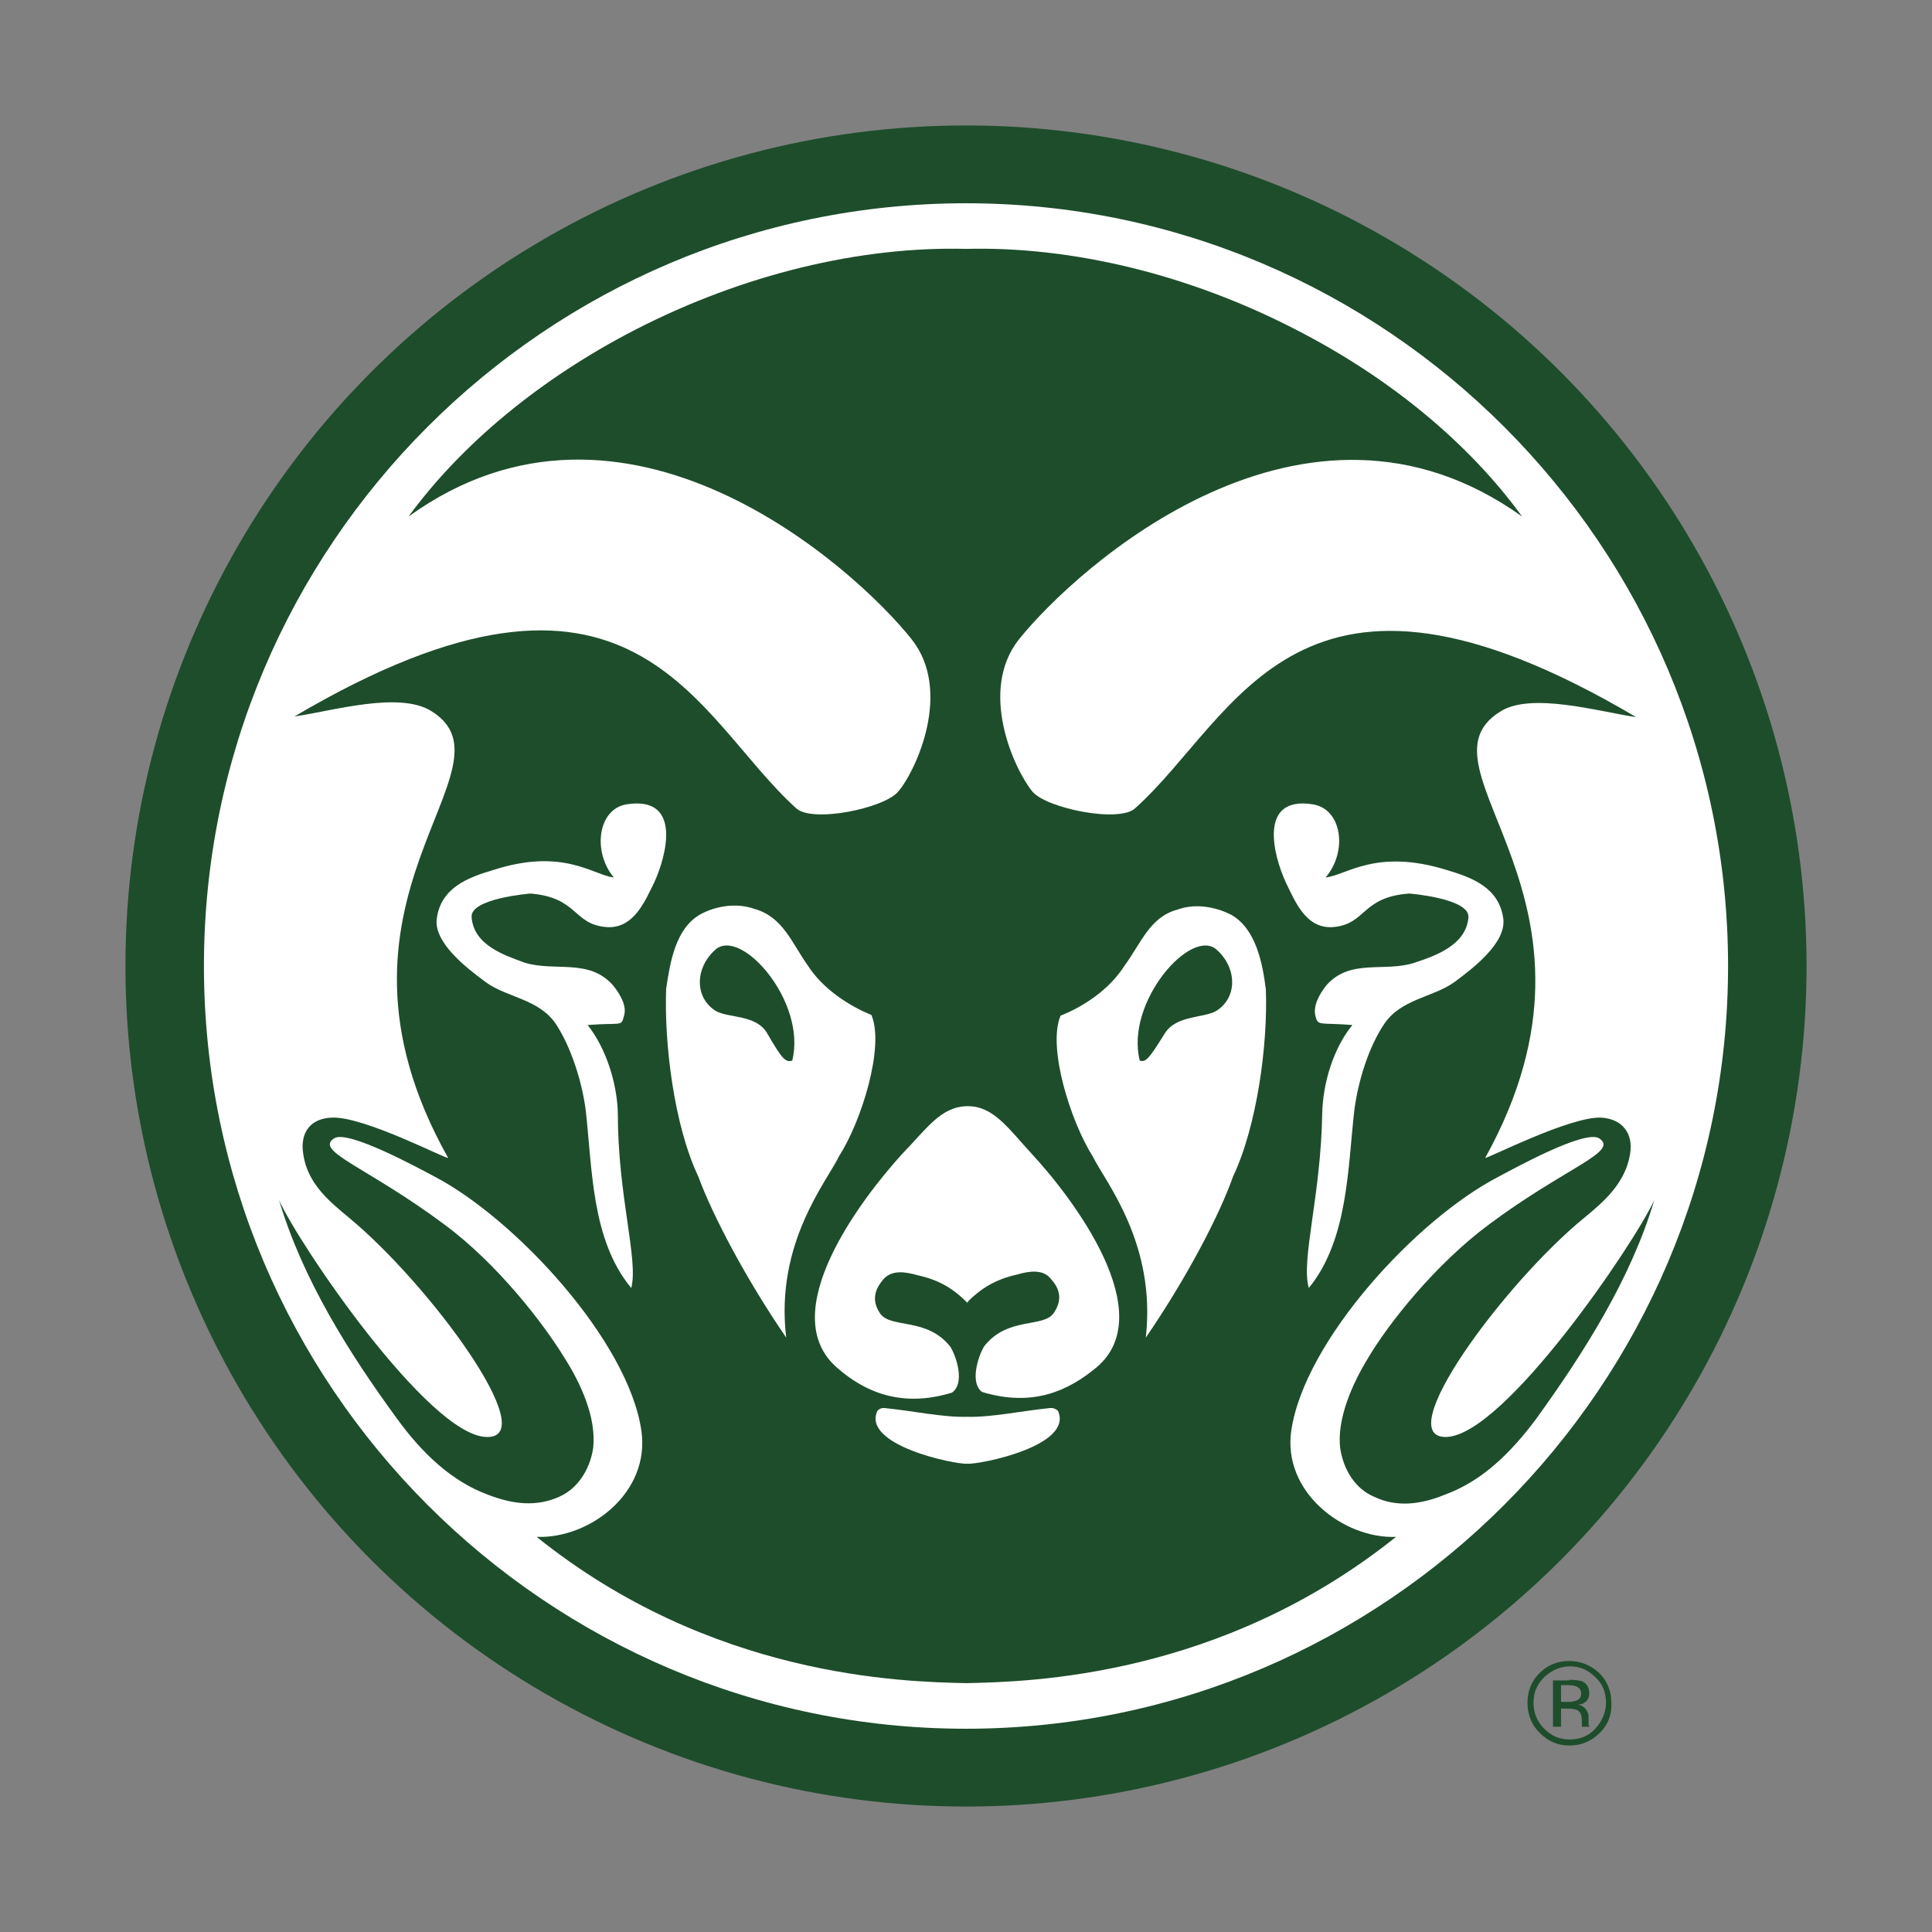 <?xml version="1.0" encoding="utf-8"?>
<!-- Generator: Adobe Illustrator 28.3.0, SVG Export Plug-In . SVG Version: 6.00 Build 0)  -->
<svg version="1.1" id="Layer_1" xmlns="http://www.w3.org/2000/svg" xmlns:xlink="http://www.w3.org/1999/xlink" x="0px" y="0px"
	 viewBox="0 0 288 288" style="enable-background:new 0 0 288 288;" xml:space="preserve">
<rect x="0" y="0" width="288" height="288" fill="#808080" stroke="none"/>
<style type="text/css">
	.st0{fill:#1E4D2B;}
	.st1{fill:#FFFFFF;}
</style>
<g>
	<path class="st0" d="M238.5,258.3c-1.2,1.2-2.7,1.9-4.5,1.9s-3.2-0.6-4.5-1.9c-1.2-1.2-1.8-2.7-1.8-4.5c0-1.7,0.6-3.2,1.8-4.4
		c1.2-1.2,2.7-1.8,4.4-1.8c1.7,0,3.2,0.6,4.5,1.8c1.2,1.2,1.8,2.7,1.8,4.4C240.3,255.6,239.7,257.1,238.5,258.3L238.5,258.3z
		 M230.2,250c-1.1,1.1-1.6,2.3-1.6,3.8c0,1.5,0.5,2.8,1.6,3.9c1.1,1.1,2.3,1.6,3.8,1.6s2.8-0.5,3.8-1.6s1.6-2.4,1.6-3.9
		c0-1.5-0.5-2.8-1.6-3.8c-1.1-1.1-2.3-1.6-3.8-1.6C232.6,248.4,231.3,249,230.2,250L230.2,250z M233.9,250.4c0.9,0,1.5,0.1,1.9,0.2
		c0.7,0.3,1.1,0.9,1.1,1.8c0,0.6-0.2,1.1-0.7,1.4c-0.2,0.2-0.6,0.3-1,0.3c0.5,0.1,0.9,0.3,1.2,0.7c0.3,0.4,0.4,0.7,0.4,1.1v0.5
		c0,0.2,0,0.3,0,0.5c0,0.2,0,0.3,0.1,0.4l0,0.1h-1.1c0,0,0,0,0-0.1c0,0,0,0,0-0.1l0-0.2v-0.5c0-0.8-0.2-1.3-0.7-1.6
		c-0.3-0.1-0.7-0.2-1.4-0.2h-1v2.7h-1.2v-6.9H233.9L233.9,250.4z M235.2,251.5c-0.3-0.2-0.8-0.3-1.5-0.3h-1v2.5h1.1
		c0.5,0,0.9-0.1,1.2-0.2c0.5-0.2,0.7-0.5,0.7-1.1C235.7,252,235.5,251.7,235.2,251.5L235.2,251.5z"/>
	<circle class="st0" cx="144" cy="144" r="125.3"/>
	<g>
		<path class="st1" d="M156.5,209.9c-4.1,0.4-8.7,1.4-12.3,1.3c-3.7,0.1-8.2-0.9-12.3-1.3c-0.7-0.1-1.1,0.4-1.1,0.4
			c-2.4,5.1,11.4,8,13.4,7.9c2,0.1,15.9-2.7,13.5-7.9C157.7,210.3,157.2,209.8,156.5,209.9z"/>
		<path class="st1" d="M104.1,175.4c2.1,5.7,7,15.1,13.1,24c-1.7-14.1,6.1-23.3,7.9-27.1c3.3-5.1,6.8-16.3,4.8-21
			c-3.2-1.3-7.2-3.8-9.5-7.4c-2.4-3.4-3.7-7.2-7.9-8.4c-2.8-1-5.9-0.4-8.1,0.8c-3.7,2.1-4.5,7.1-5.1,11.1
			C99,155.7,100.5,167.8,104.1,175.4z M106.6,141.6c3.8-3.5,13.7,7.7,11.5,16.5c-1,0.3-1.5-0.2-3.7-4c-1.6-2.9-5.8-2.3-7.7-3.4
			C103.5,148.7,103.6,144.3,106.6,141.6z"/>
		<path class="st1" d="M170.8,199.4c6.1-8.9,11-18.3,13-24c3.6-7.6,5.2-19.7,4.9-27.9c-0.5-4-1.5-9-5.1-11.1
			c-2.3-1.2-5.4-1.8-8.1-0.8c-4.1,1.1-5.4,5-7.9,8.4c-2.3,3.6-6.2,6.1-9.5,7.4c-2,4.7,1.5,15.8,4.8,21
			C164.7,176.1,172.4,185.3,170.8,199.4z M181.4,141.6c3,2.7,3.1,7.1-0.1,9.1c-1.9,1.1-6,0.6-7.7,3.4c-2.3,3.7-2.8,4.3-3.7,4
			C167.7,149.4,177.6,138.1,181.4,141.6z"/>
		<path class="st1" d="M65.1,137c-0.4,3.5,4.3,7.2,7.3,9.4c3.1,2.3,8,2.5,10.5,6.3c2.1,3.2,3.8,8.2,4.4,12.7
			c1,8.6,0.8,19.4,6.8,26.6c1.1-4.2-2-13.7-2-26c-0.1-4.6-1.8-9.8-4.5-13.2c5-0.4,5,0.3,5.4-1.3c0.5-1.5-0.5-3.2-1.6-4.6
			c-3.6-4.1-8.7-2-13.2-3.4c-3-1.1-7.6-2.6-7.9-6.8c-0.2-2.8,8.8-3.5,8.8-3.5c7.1,0.6,6.3,4.6,11.3,5c4.1,0.3,5.8-4,7.1-6.6
			c1.9-4.1,4.2-13-4.1-11.7c-4.3,0.7-5.1,7.1-1.9,10.9c-3-0.3-7.5-4.5-18-1.1C69.8,130.8,65.7,132.3,65.1,137z"/>
		<path class="st1" d="M124.8,203.9c4.1,3.6,9.6,6,17.1,3.7c1.9-1.3,0.8-5.1-0.2-6.8c-3.5-4.5-8.9-2.7-10.5-5
			c-1.5-2.2-0.5-3.9,0.4-5c1.3-1.6,3.4-1.2,5.2-0.7c3.2,0.7,5.3,2,7.3,4v0.1c0,0,0.1,0,0.1-0.1c0,0,0.1,0,0.1,0.1V194
			c1.9-1.9,4.1-3.3,7.3-4c1.7-0.5,3.9-0.9,5.1,0.7c1,1.1,1.9,2.8,0.4,5c-1.5,2.3-6.9,0.5-10.4,5c-1,1.7-2.1,5.5-0.3,6.8
			c7.6,2.3,12.9-0.2,17.1-3.7c9.4-8-3.4-25-9.7-31.8c-3.5-3.8-5.7-7.1-9.5-7.1v0c0,0-0.1,0-0.1,0l-0.1,0v0c-3.9,0.1-6,3.4-9.6,7.1
			C128.3,178.8,115.4,195.8,124.8,203.9z"/>
		<path class="st1" d="M198.7,138.2c5-0.4,4.2-4.5,11.4-5c0,0,8.9,0.7,8.8,3.5c-0.3,4.2-5,5.8-8,6.8c-4.5,1.5-9.6-0.7-13.2,3.4
			c-1.1,1.4-2,3.1-1.6,4.6c0.4,1.5,0.6,0.9,5.5,1.3c-2.8,3.4-4.4,8.6-4.5,13.2c-0.2,12.3-3.2,21.8-2,26c5.9-7.2,5.8-18,6.8-26.6
			c0.6-4.5,2.2-9.4,4.4-12.7c2.5-3.8,7.3-4,10.5-6.3c3-2.2,7.7-5.9,7.3-9.4c-0.6-4.7-4.7-6.2-8.4-7.3c-10.6-3.3-15,0.8-18.1,1.1
			c3.3-3.8,2.5-10.2-1.9-10.9c-8.2-1.3-5.9,7.6-4,11.7C193,134.2,194.6,138.5,198.7,138.2z"/>
		<path class="st1" d="M144,257.7c62.5,0,113.6-51.1,113.6-113.7c0-62.6-51-113.7-113.6-113.7c-62.6,0-113.6,51-113.6,113.7
			C30.4,206.6,81.4,257.7,144,257.7z M211.3,228.4L211.3,228.4C211.3,228.4,211.3,228.4,211.3,228.4
			C211.3,228.4,211.3,228.4,211.3,228.4z M231.2,80.3L231.2,80.3L231.2,80.3L231.2,80.3z M118.7,120.5c2.4,2.2,13.1,0,15.2-2.5
			c2.7-3.2,8.1-15,2-22.7C127.4,84.6,93.2,53.7,60.9,77c7.9-10.8,19.7-20.6,33.9-27.9c16-8.2,33.4-12.4,49.2-12l0,0l0,0
			c15.8-0.4,33.2,3.8,49.1,12c14.1,7.2,25.9,17,33.8,27.9c-32.4-23.2-66.4,7.6-75,18.3c-6.1,7.7-0.7,19.4,2,22.7
			c2.1,2.5,12.9,4.7,15.3,2.5c15.3-13.7,24.1-43.5,74.7-13.6c-5.5-0.8-15.7-3.8-20.3-0.8c-13.6,8.5,19.2,27.9-2.2,66.5
			c0.2,0.2,12.6-6.2,17.3-6c3.1,0.2,4.8,2.3,4.3,5.4c-0.7,4.4-4,7.2-6.8,9.5c-11.9,9.7-29.2,33.1-20.5,32.7
			c8.6-0.4,27.8-28.6,30.9-35.3c-3.5,11.8-10.6,22.9-17.6,32.6c-3.8,5.1-8.1,9.3-13.6,11.3c-3.4,1.4-7.1,2-10.6,0.3
			c-2.8-1.2-4.5-4-5-7.1c-0.6-4.5,1.9-9.9,4.1-13.5c3-5.1,10-14,18.1-20c11.4-8.5,19.4-10.8,16.4-12.8c-2.1-1.4-12.9,4.6-15,5.7
			c-12.2,6.3-28.9,24.4-30.9,37.8c-1.4,9.2,7.8,16.2,15.6,15.9c-26.1,20.9-54.5,21.6-64,21.8l-0.1,0l0,0c-9.6-0.2-38-0.9-64-21.8
			c7.9,0.3,17-6.6,15.6-15.9c-2-13.4-18.8-31.5-30.8-37.8c-2.1-1.1-13-7.1-15-5.7c-3,1.9,5,4.3,16.4,12.8c8,5.9,14.9,14.9,18,20
			c2.3,3.6,4.8,8.9,4.2,13.5c-0.5,3.1-2.3,5.9-5,7.1c-3.5,1.6-7.1,1.1-10.7-0.3c-5.4-2-9.8-6.2-13.5-11.3
			c-7.1-9.7-14.1-20.8-17.6-32.6c3,6.7,22.2,34.9,30.8,35.3c8.8,0.5-8.5-22.9-20.4-32.7c-2.9-2.4-6.2-5.1-6.8-9.5
			c-0.5-3.2,1.1-5.3,4.3-5.4c4.8-0.2,17.2,6.3,17.3,6C45.1,134,78,114.5,64.3,106c-4.8-3-14.8,0-20.4,0.8
			C94.6,76.9,103.5,106.8,118.7,120.5z"/>
	</g>
</g>
</svg>
